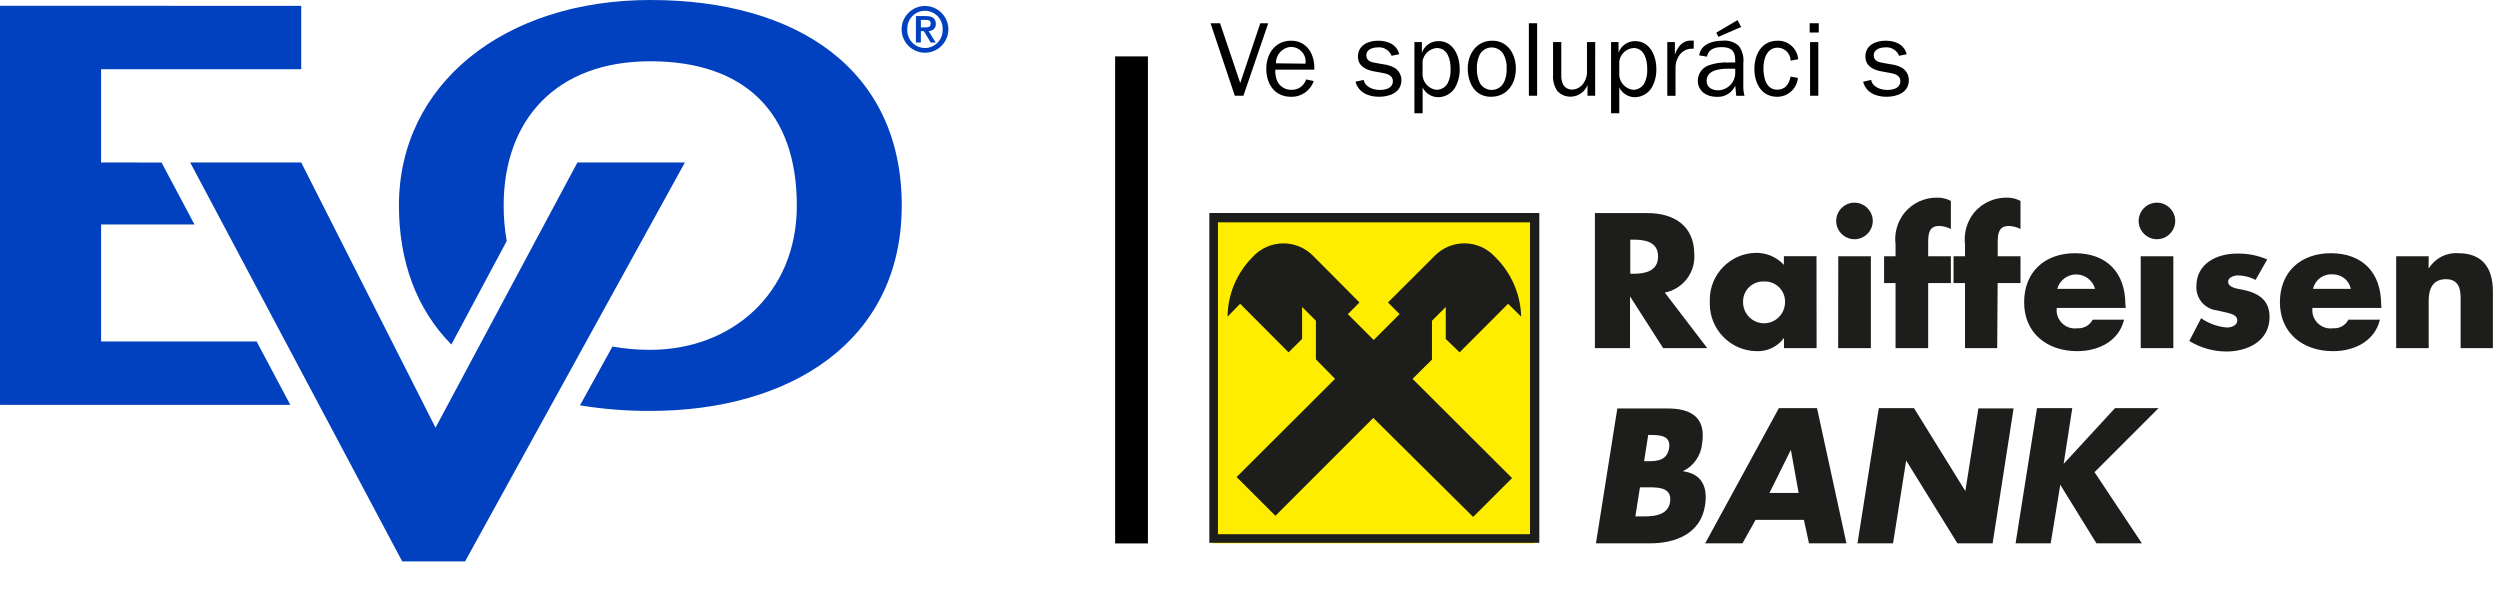 <?xml version="1.0" encoding="UTF-8" standalone="no"?><!DOCTYPE svg PUBLIC "-//W3C//DTD SVG 1.1//EN" "http://www.w3.org/Graphics/SVG/1.1/DTD/svg11.dtd"><svg width="100%" height="100%" viewBox="0 0 2084 500" version="1.1" xmlns="http://www.w3.org/2000/svg" xmlns:xlink="http://www.w3.org/1999/xlink" xml:space="preserve" xmlns:serif="http://www.serif.com/" style="fill-rule:evenodd;clip-rule:evenodd;stroke-miterlimit:10;"><g><path d="M751.57,24.505c0,-0.014 0,-0.028 0,-0.042c0,-10.695 8.801,-19.496 19.496,-19.496c10.696,0 19.497,8.801 19.497,19.496c-0,10.695 -8.801,19.496 -19.497,19.496c-0.013,0 -0.027,0 -0.041,0c-10.664,-0.022 -19.432,-8.79 -19.455,-19.454Zm34.191,-0c0.014,-0.26 0.021,-0.521 0.021,-0.781c-0,-8.084 -6.652,-14.736 -14.736,-14.736c-8.084,-0 -14.736,6.652 -14.736,14.736c-0,0.26 0.007,0.521 0.021,0.781c-0.014,0.26 -0.021,0.52 -0.021,0.78c-0,8.084 6.652,14.736 14.736,14.736c8.084,0 14.736,-6.652 14.736,-14.736c-0,-0.26 -0.007,-0.52 -0.021,-0.78Zm-22.228,-11.094l8.279,0c5.298,0 8.278,1.822 8.278,6.458c0.012,0.147 0.018,0.294 0.018,0.442c-0,3.02 -2.485,5.505 -5.505,5.505c-0.186,-0 -0.371,-0.009 -0.556,-0.028l5.919,9.644l-4.139,0l-5.713,-9.479l-2.483,0l-0,9.479l-4.139,0l0.041,-22.021Zm4.139,9.438l3.643,-0c2.401,-0 4.512,-0.331 4.512,-3.312c-0,-2.98 -2.401,-2.98 -4.512,-2.98l-3.684,0l0.041,6.292Z" style="fill:#0140be;fill-rule:nonzero;"/><path d="M213.918,284.659l-129.642,-0l-0,-97.563l77.819,-0l-27.444,-51.617l-50.375,-0.042l-0,-77.777l166.813,0l0,-52.776l-251.089,-0.041l0,332.633l241.983,0l-28.065,-52.817Z" style="fill:#0140be;fill-rule:nonzero;"/><path d="M387.686,467.988l183.246,-332.551l-89.616,0l-118.259,221.08l-111.968,-221.08l-92.554,0l176.747,332.551l52.404,-0Z" style="fill:#0140be;fill-rule:nonzero;"/><path d="M542.247,0c-122.233,0 -209.697,70.368 -209.697,171.284c0,46.36 14.446,86.221 43.711,115.9l46.153,-86.304c-1.739,-9.741 -2.598,-19.619 -2.566,-29.513c-0,-70.989 43.256,-120.288 122.192,-120.288c78.936,-0 122.192,42.634 122.192,120.288c-0,73.679 -54.722,120.246 -122.192,120.246c-10.561,0.045 -21.105,-0.87 -31.5,-2.732l-27.071,49.009c19.428,3.185 39.09,4.736 58.778,4.636c115.9,0 209.448,-57.66 209.448,-171.242c-0,-113.582 -87.629,-171.284 -209.448,-171.284Z" style="fill:#0140be;fill-rule:nonzero;"/></g><path d="M943.235,47.006l-0,405.988" style="fill:none;fill-rule:nonzero;stroke:#000;stroke-width:27.34px;"/><g><g><g><rect x="1010.76" y="184.385" width="268.538" height="268.61" style="fill:#ffed00;"/><g><path d="M1387.78,243.876c14.922,-2.852 25.52,-16.488 24.602,-31.652c0,-24.027 -16.833,-34.601 -39.133,-34.601l-43.737,-0l-0,112.58l29.278,-0l-0,-43.162l27.623,43.162l36.76,-0l-35.393,-46.327Zm-28.774,-44.097l2.805,0c9.568,0 20.358,1.799 20.358,14.028c0,12.229 -10.79,14.387 -20.358,14.387l-2.805,-0l-0,-28.415Zm155.238,13.812l-27.192,-0l0,7.194c-6.091,-6.607 -14.757,-10.257 -23.739,-10c-21.022,0.515 -38.035,17.949 -38.035,38.978c0,0.676 0.018,1.351 0.053,2.026c-0.022,0.529 -0.032,1.059 -0.032,1.589c-0,21.326 17.338,38.97 38.662,39.343c9.078,0.496 17.814,-3.654 23.163,-11.007l-0,8.489l27.192,-0l-0.072,-76.612Zm-43.737,21.077c0.293,-0.015 0.586,-0.023 0.88,-0.023c9.116,-0 16.617,7.501 16.617,16.617c-0,0.248 -0.006,0.495 -0.017,0.743c0,9.589 -7.891,17.48 -17.48,17.48c-9.59,0 -17.481,-7.891 -17.481,-17.48c-0.011,-0.248 -0.016,-0.495 -0.016,-0.743c-0,-9.116 7.501,-16.617 16.617,-16.617c0.293,-0 0.587,0.008 0.88,0.023m90.639,-50.355c-0.078,8.311 -6.938,15.106 -15.25,15.106c-8.366,0 -15.25,-6.884 -15.25,-15.25c0,-8.366 6.884,-15.25 15.25,-15.25c8.351,0.039 15.211,6.899 15.25,15.25m-28.774,29.422l27.192,-0l-0,76.612l-27.264,-0l0.072,-76.612Zm74.957,76.612l-27.192,-0l0,-54.24l-9.567,0l-0,-22.372l9.567,-0l0,-9.711c-1.244,-9.653 1.571,-19.402 7.77,-26.905c6.642,-7.822 16.426,-12.305 26.688,-12.229c4.056,-0.122 8.075,0.821 11.653,2.734l0,23.379c-2.978,-1.498 -6.237,-2.355 -9.567,-2.518c-7.194,0 -9.352,4.173 -9.352,12.877l0,12.373l18.919,-0l0,22.372l-18.919,0l0,54.24Zm57.549,-0l-26.832,-0l0,-54.24l-9.568,0l0,-22.372l9.568,-0l0,-9.711c-1.21,-9.65 1.601,-19.385 7.769,-26.905c6.683,-7.809 16.482,-12.287 26.76,-12.229c4.079,-0.118 8.12,0.824 11.726,2.734l-0,23.379c-2.982,-1.488 -6.239,-2.345 -9.568,-2.518c-7.193,0 -9.423,4.173 -9.423,12.877l-0,12.373l18.991,-0l-0,22.372l-19.063,0l-0.36,54.24Zm106.825,-36.616c0,-26.112 -15.394,-42.514 -42.01,-42.514c-24.962,0 -42.371,15.394 -42.371,40.932c0,25.537 18.919,40.716 44.313,40.716c17.48,-0 34.673,-8.201 38.989,-26.257l-26.113,-0c-2.522,4.761 -7.647,7.592 -13.02,7.194c-0.637,0.081 -1.278,0.122 -1.92,0.122c-8.327,-0 -15.179,-6.852 -15.179,-15.179c0,-0.642 0.041,-1.283 0.122,-1.92l57.549,-0l-0.36,-3.094Zm-56.757,-12.804c1.931,-7.083 8.413,-12.033 15.754,-12.033c7.341,0 13.822,4.95 15.754,12.033l-31.508,-0Zm98.336,-56.614c0,8.366 -6.884,15.25 -15.25,15.25c-8.366,0 -15.251,-6.884 -15.251,-15.25c0,-8.366 6.885,-15.25 15.251,-15.25c8.366,-0 15.25,6.884 15.25,15.25m-28.774,29.422l27.192,-0l-0,76.612l-27.192,-0l-0,-76.612Zm95.747,19.71c-4.46,-2.296 -9.374,-3.574 -14.387,-3.74c-3.094,-0 -8.489,1.367 -8.489,5.251c0,5.179 8.489,5.971 12.229,6.69c12.733,2.59 22.301,8.489 22.301,22.732c-0,20.142 -18.416,28.774 -35.968,28.774c-10.92,-0.03 -21.624,-3.067 -30.933,-8.776l9.855,-18.991c6.377,4.457 13.827,7.139 21.581,7.769c3.453,0 8.56,-1.654 8.56,-5.827c0,-5.97 -8.56,-6.258 -17.048,-8.488c-10.096,-1.124 -17.644,-10.073 -17.049,-20.214c-0,-18.776 17.049,-27.12 33.81,-27.12c8.669,-0.189 17.278,1.479 25.249,4.892l-9.711,17.048Zm104.667,20.286c0,-26.112 -15.394,-42.514 -41.939,-42.514c-24.962,0 -42.442,15.394 -42.442,40.932c-0,25.537 18.991,40.716 44.385,40.716c17.48,-0 34.673,-8.201 38.989,-26.257l-26.257,-0c-2.469,4.777 -7.588,7.621 -12.948,7.194c-0.661,0.087 -1.327,0.131 -1.994,0.131c-8.326,0 -15.178,-6.852 -15.178,-15.178c-0,-0.646 0.041,-1.29 0.123,-1.93l57.549,-0l-0.288,-3.094Zm-56.758,-12.804c1.622,-7.466 8.567,-12.652 16.186,-12.086c7.333,-0.222 13.831,4.902 15.322,12.086l-31.508,-0Zm96.323,-17.337l0.36,0c5.197,-8.353 14.65,-13.134 24.458,-12.373c20.646,0 28.774,12.949 28.774,31.796l0,47.334l-26.904,-0l0,-37.335c0,-7.194 1.223,-20.142 -12.229,-20.142c-11.078,-0 -14.387,8.201 -14.387,17.768l-0,39.709l-27.12,-0l-0,-76.612l27.12,-0l-0.072,9.855Zm-650.519,139.125l2.087,-0c7.913,-0 16.977,0.647 15.322,10.934c-1.655,10.287 -9.783,10.934 -17.552,10.934l-3.309,0l3.452,-21.868Zm1.583,90.351c20.646,0 42.011,-7.769 45.751,-31.364c2.518,-15.754 -2.661,-26.616 -18.487,-28.774c9.055,-4.263 15.178,-13.049 16.042,-23.02c3.453,-21.581 -8.777,-29.278 -28.775,-29.278l-41.867,0l-17.84,112.436l45.176,0Zm-8.488,-46.686l3.021,-0c9.567,-0 24.242,-1.295 22.084,12.301c-1.942,12.445 -16.545,11.941 -25.177,11.941l-3.741,0l3.813,-24.242Zm136.678,27.12l4.244,19.566l31.221,0l-24.53,-112.723l-31.796,-0l-61.434,112.723l31.077,0l10.934,-19.566l40.284,-0Zm-4.388,-22.444l-24.314,-0l17.84,-35.968l6.474,35.968Zm66.829,-70.713l29.35,-0l42.802,69.13l10.862,-68.915l29.35,0l-17.48,112.508l-29.35,0l-42.73,-69.058l-10.935,69.058l-29.637,0l17.768,-112.723Zm196.889,-0l36.328,-0l-53.377,53.376l39.493,59.347l-37.91,0l-30.142,-48.844l-7.984,48.844l-29.278,0l17.84,-112.723l29.422,-0l-7.194,46.47l42.802,-46.47Z" style="fill:#1d1d1b;fill-rule:nonzero;"/><path d="M1008.1,177.551l275.084,-0l0,274.94l-275.084,-0l0,-274.94Zm7.194,267.746l260.121,0l-0,-259.977l-260.121,0l-0,259.977Zm129.485,-96.898l83.23,82.511l32.443,-32.371l-82.942,-82.727l16.186,-16.042l-0,-32.371l11.509,-11.51l0,26.689l11.51,11.15l40.428,-40.5l10.934,10.79c-0.51,-18.706 -8.248,-36.505 -21.58,-49.636c-6.561,-7.333 -15.948,-11.53 -25.788,-11.53c-9.223,-0 -18.073,3.687 -24.568,10.235l-39.133,39.062l9.711,9.711l-21.58,21.581l-21.581,-21.581l9.711,-9.711l-38.845,-39.062c-6.504,-6.529 -15.35,-10.203 -24.565,-10.203c-9.834,0 -19.218,4.184 -25.791,11.498c-13.124,13.202 -20.587,31.022 -20.789,49.636l10.502,-10.79l40.357,40.5l11.294,-11.222l-0,-26.617l11.509,11.51l0,32.156l15.97,16.257l-82.079,81.863l32.371,32.3l81.576,-81.576Z" style="fill:#1d1d1b;fill-rule:nonzero;"/></g></g></g><g><path d="M1036.52,79.804l-7.204,-0l-20.207,-60.428l7.929,-0l16.822,49.841l16.727,-49.841l6.624,-0l-20.691,60.428Z" style="fill-rule:nonzero;"/><path d="M1095.11,67.573c-2.745,8.075 -10.524,13.426 -19.047,13.1c-13.536,0 -20.497,-10.731 -20.497,-23.252c-0,-12.521 7.299,-23.495 20.69,-23.495c13.39,-0 19.918,11.603 19.336,24.171l-32.485,0c-0.213,3.488 0.435,6.974 1.885,10.152c2.347,4.266 6.932,6.84 11.795,6.624c5.464,0.114 10.377,-3.433 11.989,-8.655l6.334,1.355Zm-6.866,-14.504c0.094,-0.606 0.141,-1.221 0.141,-1.836c-0,-6.655 -5.475,-12.131 -12.129,-12.134c-7.176,0.363 -12.814,6.501 -12.569,13.682l24.557,0.288Z" style="fill-rule:nonzero;"/><path d="M1136.83,66.606c0.967,6.043 8.073,8.363 13.439,8.363c5.366,-0 10.828,-1.693 10.828,-7.396c0,-4.835 -4.833,-6.091 -8.702,-6.816l-7.299,-1.306c-6.864,-1.305 -13.101,-4.496 -13.101,-12.425c-0,-9.233 8.509,-13.1 16.678,-13.1c8.17,-0 15.518,2.997 17.742,11.264l-6.38,1.305c-1.821,-4.597 -6.486,-7.463 -11.41,-7.009c-4.06,-0 -9.668,1.546 -9.668,6.478c-0,4.931 4.06,5.897 8.025,6.526l6.477,1.16c3.306,0.375 6.5,1.428 9.379,3.094c3.394,2.227 5.422,6.044 5.366,10.104c0,10.152 -9.669,13.825 -18.612,13.825c-8.944,0 -17.209,-3.577 -19.627,-12.569l6.865,-1.498Z" style="fill-rule:nonzero;"/><path d="M1185.91,94.402l-6.864,-0l0,-59.315l6.235,0l0,8.846c2.063,-5.832 7.64,-9.734 13.827,-9.669c12.52,-0 17.693,12.425 17.693,23.157c0.141,5.305 -1.108,10.556 -3.626,15.228c-2.873,5.075 -8.234,8.264 -14.067,8.362c-5.578,0.076 -10.725,-3.072 -13.198,-8.072l-0,21.463Zm11.747,-54.385c-5.94,0.495 -10.823,4.997 -11.795,10.878l0,9.958c-0.556,7.065 4.739,13.359 11.795,14.02c3.791,-0.085 7.267,-2.165 9.137,-5.464c1.819,-3.757 2.651,-7.917 2.417,-12.085c0.048,-7.3 -2.272,-17.307 -11.554,-17.307Z" style="fill-rule:nonzero;"/><path d="M1243.96,33.926c13.149,-0 19.676,11.457 19.676,23.253c-0,12.521 -7.253,23.494 -20.788,23.494c-13.535,0 -19.337,-11.795 -19.337,-23.591c-0,-11.795 7.01,-23.156 20.449,-23.156Zm-10.296,35.387c2.029,3.499 5.78,5.659 9.825,5.659c4.357,-0 8.346,-2.507 10.237,-6.432c1.665,-3.58 2.429,-7.515 2.223,-11.458c0.233,-4.264 -0.756,-8.509 -2.853,-12.231c-2.11,-3.292 -5.756,-5.297 -9.667,-5.317c-4.286,0.043 -8.198,2.496 -10.104,6.332c-1.578,3.523 -2.338,7.358 -2.224,11.216c-0.137,4.223 0.742,8.418 2.563,12.231Z" style="fill-rule:nonzero;"/><rect x="1274.47" y="19.376" width="6.865" height="60.428"/><path d="M1329.72,79.804l-6.381,-0l0,-8.897c-2.21,5.682 -7.636,9.502 -13.729,9.669c-4.349,0.192 -8.56,-1.585 -11.457,-4.834c-2.65,-3.919 -3.894,-8.625 -3.529,-13.342l0,-27.313l6.864,0l-0,27.216c-0.159,2.804 0.355,5.605 1.499,8.17c1.506,2.554 4.238,4.149 7.203,4.205c3.626,-0.006 7.053,-1.684 9.282,-4.543c2.466,-3.235 3.685,-7.252 3.432,-11.313l-0,-23.735l6.864,0l-0.048,44.717Z" style="fill-rule:nonzero;"/><path d="M1349.84,94.402l-6.865,-0l0,-59.315l6.236,0l0,8.846c2.062,-5.832 7.64,-9.734 13.826,-9.669c12.473,-0 17.693,12.425 17.693,23.157c0.141,5.305 -1.108,10.556 -3.626,15.228c-2.893,5.055 -8.242,8.235 -14.067,8.362c-5.578,0.076 -10.725,-3.072 -13.197,-8.072l-0,21.463Zm11.794,-54.385c-5.939,0.495 -10.821,4.997 -11.794,10.878l-0,9.958c-0.583,7.073 4.727,13.383 11.794,14.02c3.789,-0.095 7.261,-2.172 9.138,-5.464c1.805,-3.761 2.621,-7.921 2.369,-12.085c-0,-7.3 -2.272,-17.307 -11.507,-17.307Z" style="fill-rule:nonzero;"/><path d="M1396.19,35.087l-0,10.442c2.126,-6.043 5.897,-11.699 13.149,-11.699l2.562,-0l-0,6.768l-1.402,0c-4.889,-0.1 -9.411,2.662 -11.554,7.057c-1.638,2.949 -2.408,6.301 -2.223,9.669l0,22.527l-6.866,0l0,-44.764l6.334,0Z" style="fill-rule:nonzero;"/><path d="M1446.47,52.055l0,-1.934c0,-7.832 -3.433,-10.829 -11.361,-10.829c-5.608,0 -10.974,1.74 -12.229,7.928l-6.431,-1.063c1.258,-9.33 11.12,-12.231 19.338,-12.231c4.993,-0.574 9.999,1.03 13.728,4.399c3.029,4.189 4.359,9.374 3.723,14.503l-0,17.356c-0.177,3.252 0.15,6.513 0.966,9.667l-6.864,0l-0.821,-8.363c-2.779,6.03 -9.043,9.722 -15.663,9.234c-8.364,-0 -15.567,-4.835 -15.567,-13.537c0.068,-5.398 3.314,-10.275 8.267,-12.423c5.472,-2.074 11.318,-2.979 17.161,-2.659l5.753,-0.048Zm0,5.221l-5.705,0c-7.058,0 -18.127,0.966 -18.127,10.2c-0,5.558 4.834,7.832 9.668,7.832c7.831,-0.176 14.178,-6.666 14.178,-14.501c0,-0.209 -0.005,-0.42 -0.014,-0.631l0,-2.9Zm-14.02,-26.54l-1.74,-3.529l17.694,-10.442l2.996,5.704l-18.95,8.267Z" style="fill-rule:nonzero;"/><path d="M1498.72,65.011c-0.8,8.866 -8.356,15.723 -17.259,15.662c-13.294,0 -18.998,-11.505 -18.998,-23.252c-0,-11.747 5.801,-23.495 19.337,-23.495c8.882,-0.256 16.497,6.608 17.162,15.469l-6.333,1.16c-0.026,-5.875 -4.808,-10.723 -10.684,-10.827c-9.33,-0 -11.94,9.667 -11.94,17.258c-0,7.589 2.175,17.79 11.505,17.79c6.719,-0 9.959,-4.834 11.119,-10.926l6.091,1.161Z" style="fill-rule:nonzero;"/><path d="M1516.13,27.11l-7.59,-0l0,-7.734l7.59,-0l-0,7.734Zm-0.387,52.694l-6.865,-0l0,-44.717l6.865,0l0,44.717Z" style="fill-rule:nonzero;"/><path d="M1559.83,66.606c0.967,6.043 8.073,8.363 13.439,8.363c5.366,-0 10.877,-1.693 10.877,-7.396c0,-4.835 -4.835,-6.091 -8.749,-6.816l-7.3,-1.306c-6.865,-1.305 -13.101,-4.496 -13.101,-12.425c0,-9.233 8.509,-13.1 16.727,-13.1c8.218,-0 15.469,2.997 17.693,11.264l-6.334,1.305c-1.837,-4.604 -6.52,-7.469 -11.456,-7.009c-4.062,-0 -9.669,1.546 -9.669,6.478c0,4.931 4.062,5.897 8.025,6.526l6.526,1.16c3.289,0.381 6.465,1.435 9.331,3.094c3.393,2.227 5.42,6.044 5.365,10.104c0,10.152 -9.668,13.825 -18.611,13.825c-8.943,0 -17.21,-3.577 -19.483,-12.569l6.72,-1.498Z" style="fill-rule:nonzero;"/></g></g></svg>